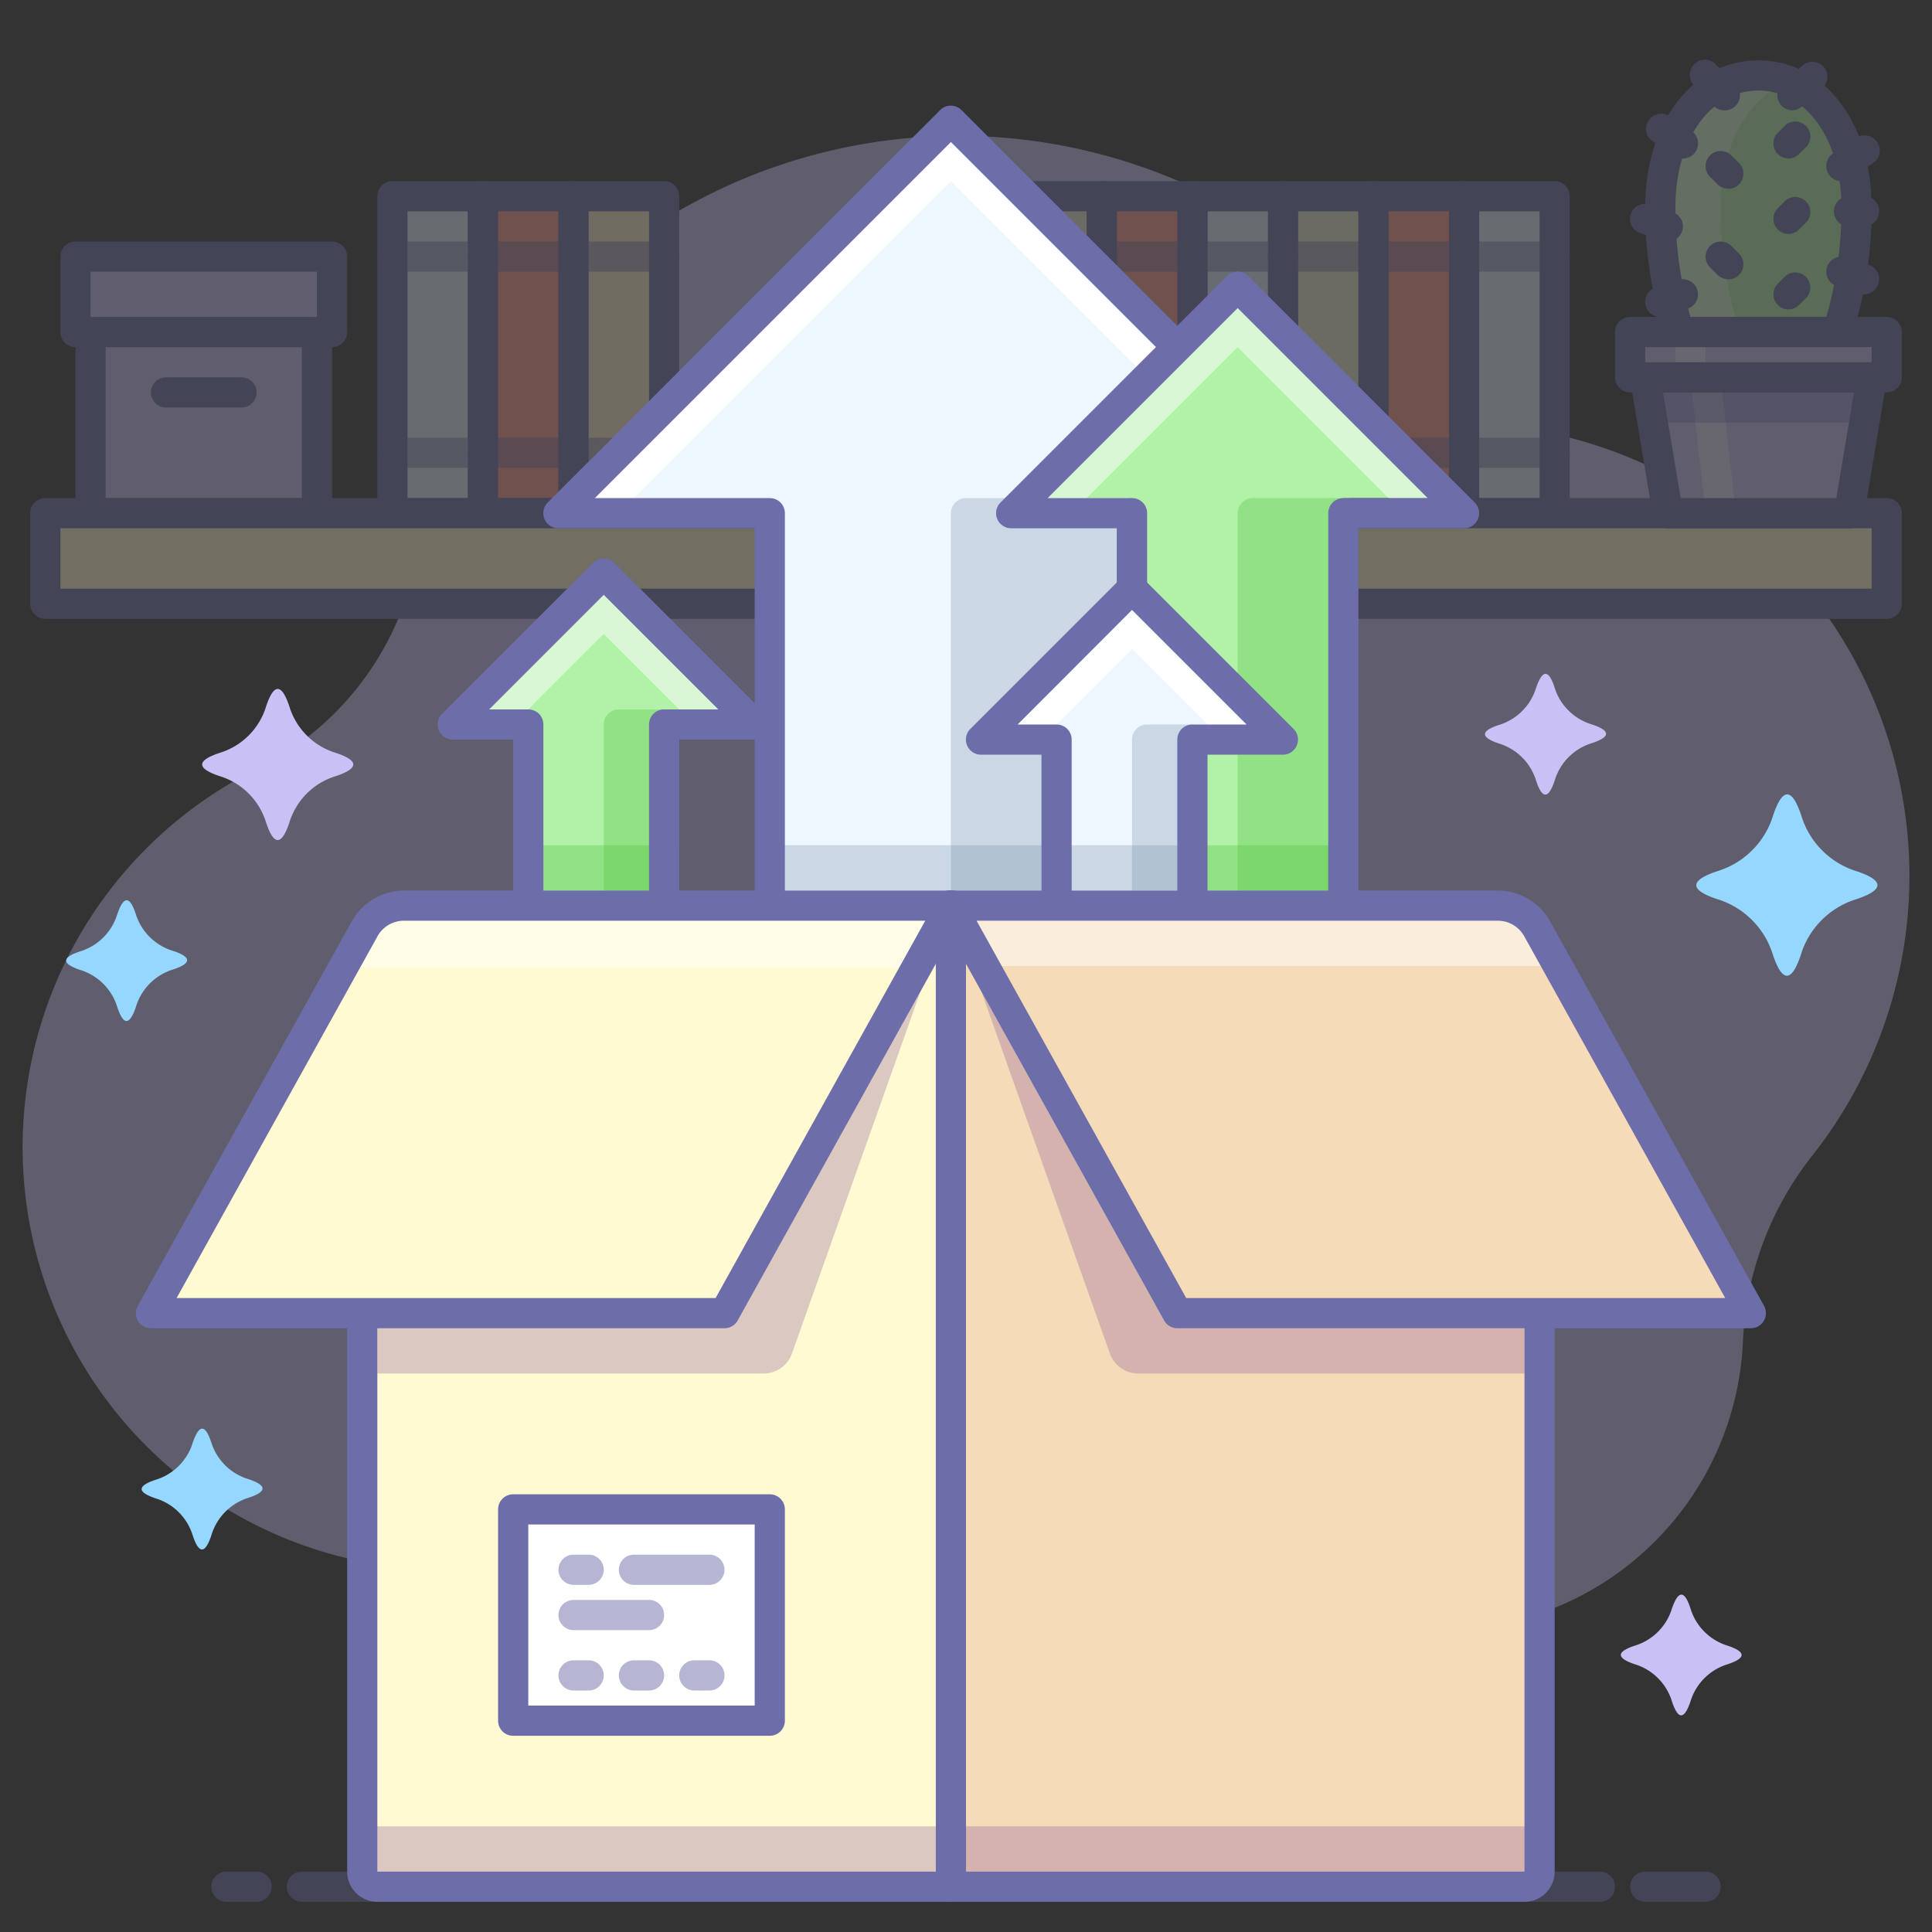<?xml version="1.0" ?><svg data-name="003" id="_003" viewBox="0 0 128 128" xmlns="http://www.w3.org/2000/svg"><rect x="0" y="0" width="128" height="128" fill="#333333" stroke="none"/><defs><style>.cls-1{opacity:0.3;}.cls-12,.cls-2{fill:#c9c1f5;}.cls-3{fill:#e0f3ff;}.cls-4{fill:#6d6daa;}.cls-5{fill:#ff968c;}.cls-6{fill:#fff2cc;}.cls-7{fill:#f2eed5;}.cls-8{fill:#fffad1;}.cls-9{opacity:0.5;}.cls-10{fill:#b1f1a8;}.cls-11,.cls-13{fill:#fff;}.cls-12,.cls-13,.cls-14{fill-rule:evenodd;}.cls-14{fill:#554dad;}.cls-15{fill:#48bc33;}.cls-16{fill:#eef6ff;}.cls-17{fill:#7690a8;}.cls-18{fill:#f5dbb8;}.cls-19{fill:#875499;}.cls-20{fill:#b6b6d4;}.cls-21{fill:#96d7ff;}</style></defs><title/><g class="cls-1"><path class="cls-2" d="M126.19,53.69a30,30,0,0,0-23.51-25A19.69,19.69,0,0,1,91.74,22.1,37,37,0,0,0,27.42,37.78,19.57,19.57,0,0,1,17,50.95,28,28,0,1,0,54.66,88.29,9.41,9.41,0,0,1,63.17,83H64a12.39,12.39,0,0,1,12,9.74,20,20,0,0,0,26.06,14.14A20,20,0,0,0,115.47,89,21.38,21.38,0,0,1,120,76.65,29.91,29.91,0,0,0,126.19,53.69Z"/><rect class="cls-3" height="21" width="6" x="25.99" y="13"/><path class="cls-4" d="M32,35H26a1,1,0,0,1-1-1V13a1,1,0,0,1,1-1h6a1,1,0,0,1,1,1V34A1,1,0,0,1,32,35Zm-5-2h4V14H27Z"/><rect class="cls-2" height="12" width="15" x="5.99" y="22"/><path class="cls-4" d="M21,35H6a1,1,0,0,1-1-1V22a1,1,0,0,1,1-1H21a1,1,0,0,1,1,1V34A1,1,0,0,1,21,35ZM7,33H20V23H7Z"/><rect class="cls-2" height="5" width="17" x="4.99" y="17"/><path class="cls-4" d="M22,23H5a1,1,0,0,1-1-1V17a1,1,0,0,1,1-1H22a1,1,0,0,1,1,1v5A1,1,0,0,1,22,23ZM6,21H21V18H6Z"/><rect class="cls-5" height="21" width="6" x="31.99" y="13"/><path class="cls-4" d="M38,35H32a1,1,0,0,1-1-1V13a1,1,0,0,1,1-1h6a1,1,0,0,1,1,1V34A1,1,0,0,1,38,35Zm-5-2h4V14H33Z"/><rect class="cls-6" height="21" width="6" x="37.99" y="13"/><path class="cls-4" d="M44,35H38a1,1,0,0,1-1-1V13a1,1,0,0,1,1-1h6a1,1,0,0,1,1,1V34A1,1,0,0,1,44,35Zm-5-2h4V14H39Z"/><rect class="cls-7" height="21" width="6" x="85" y="13"/><path class="cls-4" d="M91,35H85a1,1,0,0,1-1-1V13a1,1,0,0,1,1-1h6a1,1,0,0,1,1,1V34A1,1,0,0,1,91,35Zm-5-2h4V14H86Z"/><rect class="cls-3" height="21" width="6" x="97" y="13"/><path class="cls-4" d="M103,35H97a1,1,0,0,1-1-1V13a1,1,0,0,1,1-1h6a1,1,0,0,1,1,1V34A1,1,0,0,1,103,35Zm-5-2h4V14H98Z"/><rect class="cls-5" height="21" width="6" x="91" y="13"/><path class="cls-4" d="M97,35H91a1,1,0,0,1-1-1V13a1,1,0,0,1,1-1h6a1,1,0,0,1,1,1V34A1,1,0,0,1,97,35Zm-5-2h4V14H92Z"/><rect class="cls-7" height="21" width="6" x="67" y="13"/><path class="cls-4" d="M73,35H67a1,1,0,0,1-1-1V13a1,1,0,0,1,1-1h6a1,1,0,0,1,1,1V34A1,1,0,0,1,73,35Zm-5-2h4V14H68Z"/><rect class="cls-3" height="21" width="6" x="79" y="13"/><path class="cls-4" d="M85,35H79a1,1,0,0,1-1-1V13a1,1,0,0,1,1-1h6a1,1,0,0,1,1,1V34A1,1,0,0,1,85,35Zm-5-2h4V14H80Z"/><rect class="cls-5" height="21" width="6" x="73" y="13"/><path class="cls-4" d="M79,35H73a1,1,0,0,1-1-1V13a1,1,0,0,1,1-1h6a1,1,0,0,1,1,1V34A1,1,0,0,1,79,35Zm-5-2h4V14H74Z"/><rect class="cls-8" height="6" width="122.01" x="2.99" y="34"/><path class="cls-4" d="M125,41H3a1,1,0,0,1-1-1V34a1,1,0,0,1,1-1H125a1,1,0,0,1,1,1v6A1,1,0,0,1,125,41ZM4,39H124V35H4Z"/><path class="cls-4" d="M16,27H11a1,1,0,1,1,0-2h5a1,1,0,0,1,0,2Z"/><path class="cls-4" d="M106,126H20a1,1,0,0,1,0-2h86a1,1,0,0,1,0,2Z"/><path class="cls-4" d="M113,126h-4a1,1,0,0,1,0-2h4a1,1,0,0,1,0,2Z"/><path class="cls-4" d="M17,126H15a1,1,0,0,1,0-2h2a1,1,0,1,1,0,2Z"/><g class="cls-9"><path class="cls-4" d="M97,18H91a1,1,0,1,1,0-2h6a1,1,0,0,1,0,2Z"/><path class="cls-4" d="M97,31H91a1,1,0,0,1,0-2h6a1,1,0,0,1,0,2Z"/></g><g class="cls-9"><path class="cls-4" d="M103,18H97a1,1,0,1,1,0-2h6a1,1,0,0,1,0,2Z"/><path class="cls-4" d="M103,31H97a1,1,0,0,1,0-2h6a1,1,0,0,1,0,2Z"/></g><g class="cls-9"><path class="cls-4" d="M91,18H85a1,1,0,1,1,0-2h6a1,1,0,0,1,0,2Z"/><path class="cls-4" d="M91,31H85a1,1,0,0,1,0-2h6a1,1,0,0,1,0,2Z"/></g><g class="cls-9"><path class="cls-4" d="M79,18H73a1,1,0,1,1,0-2h6a1,1,0,0,1,0,2Z"/><path class="cls-4" d="M79,31H73a1,1,0,0,1,0-2h6a1,1,0,0,1,0,2Z"/></g><g class="cls-9"><path class="cls-4" d="M85,18H79a1,1,0,1,1,0-2h6a1,1,0,0,1,0,2Z"/><path class="cls-4" d="M85,31H79a1,1,0,0,1,0-2h6a1,1,0,0,1,0,2Z"/></g><g class="cls-9"><path class="cls-4" d="M73,18H67a1,1,0,1,1,0-2h6a1,1,0,0,1,0,2Z"/><path class="cls-4" d="M73,31H67a1,1,0,0,1,0-2h6a1,1,0,0,1,0,2Z"/></g><g class="cls-9"><path class="cls-4" d="M38,18H32a1,1,0,0,1,0-2h6a1,1,0,0,1,0,2Z"/><path class="cls-4" d="M38,31H32a1,1,0,0,1,0-2h6a1,1,0,0,1,0,2Z"/></g><g class="cls-9"><path class="cls-4" d="M44,18H38a1,1,0,1,1,0-2h6a1,1,0,0,1,0,2Z"/><path class="cls-4" d="M44,31H38a1,1,0,0,1,0-2h6a1,1,0,0,1,0,2Z"/></g><g class="cls-9"><path class="cls-4" d="M32,18H26a1,1,0,0,1,0-2h6a1,1,0,0,1,0,2Z"/><path class="cls-4" d="M32,31H26a1,1,0,0,1,0-2h6a1,1,0,0,1,0,2Z"/></g><path class="cls-10" d="M121.73,22A26.56,26.56,0,0,0,123,13.73c0-5.3-2.91-8.74-6.5-8.74S110,8.5,110,13.73A26.56,26.56,0,0,0,111.27,22Z"/><g class="cls-9"><path class="cls-11" d="M118.51,5.38a5.43,5.43,0,0,0-2-.39c-3.59,0-6.5,3.5-6.5,8.74A26.56,26.56,0,0,0,111.27,22h4A26.56,26.56,0,0,1,114,13.73C114,9.51,115.89,6.42,118.51,5.38Z"/></g><path class="cls-4" d="M121.73,23H111.27a1,1,0,0,1-.95-.68A27.42,27.42,0,0,1,109,13.73C109,8.09,112.15,4,116.5,4s7.5,4.09,7.5,9.74a27.42,27.42,0,0,1-1.32,8.59A1,1,0,0,1,121.73,23ZM112,21h9a26,26,0,0,0,1-7.26C122,9.25,119.69,6,116.5,6S111,9.25,111,13.73A26,26,0,0,0,112,21Z"/><path class="cls-4" d="M111.5,10.5a1,1,0,0,1-.55-.17l-1.5-1a1,1,0,0,1,1.11-1.66l1.5,1a1,1,0,0,1-.56,1.83Z"/><path class="cls-4" d="M114.25,7.31a1,1,0,0,1-.73-.31l-1.24-1.31a1,1,0,1,1,1.45-1.37L115,5.62a1,1,0,0,1-.73,1.69Z"/><path class="cls-4" d="M118.75,7.31a1,1,0,0,1-.68-1.73l1.32-1.22a1,1,0,0,1,1.36,1.47L119.43,7A1,1,0,0,1,118.75,7.31Z"/><path class="cls-4" d="M110.5,16a1,1,0,0,1-.32-.05l-1.5-.5a1,1,0,0,1,.63-1.9l1.5.5A1,1,0,0,1,110.5,16Z"/><path class="cls-4" d="M110,21a1,1,0,0,1-.32-1.95l1.5-.5a1,1,0,0,1,.63,1.9l-1.5.5A1,1,0,0,1,110,21Z"/><path class="cls-4" d="M122,12a1,1,0,0,1-.56-1.83l1.5-1a1,1,0,1,1,1.11,1.66l-1.5,1A1,1,0,0,1,122,12Z"/><path class="cls-4" d="M123.5,15h-1a1,1,0,0,1,0-2h1a1,1,0,0,1,0,2Z"/><path class="cls-4" d="M114.5,18.5a1,1,0,0,1-.71-.29l-.5-.5a1,1,0,0,1,1.42-1.41l.5.5a1,1,0,0,1-.71,1.71Z"/><path class="cls-4" d="M114.5,12.5a1,1,0,0,1-.71-.29l-.5-.5a1,1,0,0,1,1.42-1.41l.5.5a1,1,0,0,1-.71,1.71Z"/><path class="cls-4" d="M118.5,15.5a1,1,0,0,1-.71-1.71l.5-.5a1,1,0,0,1,1.41,1.41l-.5.5A1,1,0,0,1,118.5,15.5Z"/><path class="cls-4" d="M118.5,10.5a1,1,0,0,1-.71-1.71l.5-.5a1,1,0,0,1,1.41,1.41l-.5.5A1,1,0,0,1,118.5,10.5Z"/><path class="cls-4" d="M118.5,20.5a1,1,0,0,1-.71-1.71l.5-.5a1,1,0,0,1,1.41,1.41l-.5.5A1,1,0,0,1,118.5,20.5Z"/><path class="cls-4" d="M123.5,19.5a1,1,0,0,1-.32-.05l-1.5-.5a1,1,0,0,1,.63-1.9l1.5.5a1,1,0,0,1-.32,1.95Z"/><polygon class="cls-12" points="122.5 34 110.5 34 109 25 124 25 122.5 34"/><g class="cls-9"><polygon class="cls-13" points="115 34 113 34 112 25 114 25 115 34"/></g><g class="cls-1"><polygon class="cls-14" points="123.5 28 124 25 109 25 109.5 28 123.5 28"/></g><path class="cls-4" d="M122.5,35h-12a1,1,0,0,1-1-.84l-1.5-9A1,1,0,0,1,109,24h15a1,1,0,0,1,1,1.16l-1.5,9A1,1,0,0,1,122.5,35Zm-11.15-2h10.31l1.17-7H110.18Z"/><rect class="cls-2" height="3" width="17" x="108" y="22"/><g class="cls-9"><rect class="cls-11" height="3" width="2" x="111" y="22"/></g><path class="cls-4" d="M125,26H108a1,1,0,0,1-1-1V22a1,1,0,0,1,1-1h17a1,1,0,0,1,1,1v3A1,1,0,0,1,125,26Zm-16-2h15V23H109Z"/></g><polygon class="cls-10" points="35 92 35 48 30 48 40 38 50 48 44 48 44 92 35 92"/><g class="cls-1"><rect class="cls-15" height="3" width="11" x="34" y="56"/></g><g class="cls-1"><path class="cls-15" d="M45,60H40V48a1,1,0,0,1,1-1h4Z"/></g><g class="cls-9"><polygon class="cls-11" points="40 42 46 48 50 48 40 38 30 48 34 48 40 42"/></g><path class="cls-4" d="M44,93H35a1,1,0,0,1-1-1V49H30a1,1,0,0,1-.71-1.71l10-10a1,1,0,0,1,1.41,0l10,10A1,1,0,0,1,50,49H45V92A1,1,0,0,1,44,93Zm-8-2h7V48a1,1,0,0,1,1-1h3.59L40,39.41,32.41,47H35a1,1,0,0,1,1,1Z"/><polyline class="cls-16" points="51 88 51 34 37 34 63 8 89 34 75 34 75 88"/><g class="cls-1"><rect class="cls-17" height="3" width="24" x="51" y="56"/></g><g class="cls-1"><path class="cls-17" d="M75,60H63V34a1,1,0,0,1,1-1H75Z"/></g><polygon class="cls-11" points="63 12 85 34 89 34 63 8 37 34 41 34 63 12"/><path class="cls-4" d="M75,89a1,1,0,0,1-1-1V34a1,1,0,0,1,1-1H86.59L63,9.41,39.41,33H51a1,1,0,0,1,1,1V88a1,1,0,0,1-2,0V35H37a1,1,0,0,1-.71-1.71l26-26a1,1,0,0,1,1.41,0l26,26A1,1,0,0,1,89,35H76V88A1,1,0,0,1,75,89Z"/><polygon class="cls-10" points="75 78 75 33 67 33 82 18 97 33 89 33 89 78 75 78"/><g class="cls-1"><rect class="cls-15" height="3" width="14" x="75" y="56"/></g><g class="cls-1"><path class="cls-15" d="M89,62H82V34a1,1,0,0,1,1-1h6Z"/></g><g class="cls-9"><polygon class="cls-11" points="82 23 93 34 97 34 82 19 67 34 71 34 82 23"/></g><path class="cls-4" d="M89,80H75a1,1,0,0,1-1-1V35H67a1,1,0,0,1-.71-1.71l15-15a1,1,0,0,1,1.41,0l15,15A1,1,0,0,1,97,35H90V79A1,1,0,0,1,89,80ZM76,78H88V34a1,1,0,0,1,1-1h5.59L82,20.41,69.41,33H75a1,1,0,0,1,1,1Z"/><polygon class="cls-16" points="70 93 70 49 65 49 75 39 85 49 79 49 79 93 70 93"/><g class="cls-1"><rect class="cls-17" height="3" width="9" x="70" y="56"/></g><g class="cls-1"><path class="cls-17" d="M79,59H75V49a1,1,0,0,1,1-1h3Z"/></g><polygon class="cls-11" points="75 43 81 49 85 49 75 39 65 49 69 49 75 43"/><path class="cls-4" d="M79,94H70a1,1,0,0,1-1-1V50H65a1,1,0,0,1-.71-1.71l10-10a1,1,0,0,1,1.41,0l10,10A1,1,0,0,1,85,50H80V93A1,1,0,0,1,79,94Zm-8-2h7V49a1,1,0,0,1,1-1h3.59L75,40.41,67.42,48H70a1,1,0,0,1,1,1Z"/><path class="cls-18" d="M63,125h38a1,1,0,0,0,1-1V67L63,60Z"/><g class="cls-1"><path class="cls-19" d="M101,121H63v4h38a1,1,0,0,0,1-1v-4A1,1,0,0,1,101,121Z"/></g><path class="cls-4" d="M101,126H63a1,1,0,0,1-1-1V60a1,1,0,0,1,1.18-1l39,7a1,1,0,0,1,.82,1v57A2,2,0,0,1,101,126Zm-37-2h37V67.84L64,61.2Z"/><path class="cls-8" d="M25,125H63V60L24,67v57A1,1,0,0,0,25,125Z"/><g class="cls-1"><path class="cls-19" d="M24,120v4a1,1,0,0,0,1,1H63v-4H25A1,1,0,0,1,24,120Z"/></g><path class="cls-4" d="M63,126H25a2,2,0,0,1-2-2V67a1,1,0,0,1,.82-1l39-7A1,1,0,0,1,64,60v65A1,1,0,0,1,63,126ZM25,67.84V124H62V61.2Z"/><g class="cls-1"><path class="cls-19" d="M25,91H50.59a2,2,0,0,0,1.88-1.33L63,60,25,69Z"/></g><g class="cls-1"><path class="cls-19" d="M75.41,91H101V69L63,60,73.53,89.67A2,2,0,0,0,75.41,91Z"/></g><path class="cls-18" d="M78,87h38L101.85,61.58A3,3,0,0,0,99.21,60H63Z"/><g class="cls-9"><path class="cls-11" d="M101.85,61.58A3,3,0,0,0,99.21,60H63l2.31,4h37.85Z"/></g><path class="cls-4" d="M116,88H78a1,1,0,0,1-.87-.51l-15-27A1,1,0,0,1,63,59H99.21a4,4,0,0,1,3.52,2.1l14.14,25.41A1,1,0,0,1,116,88ZM78.59,86H114.3L101,62.06A2,2,0,0,0,99.21,61H64.7Z"/><path class="cls-8" d="M10,87H48L63,60H26.79a3,3,0,0,0-2.64,1.58Z"/><g class="cls-9"><path class="cls-11" d="M24.15,61.58l-1.37,2.54H60.62L63,60H26.79A3,3,0,0,0,24.15,61.58Z"/></g><path class="cls-4" d="M48,88H10a1,1,0,0,1-.87-1.49L23.28,61.09A4,4,0,0,1,26.79,59H63a1,1,0,0,1,.87,1.49l-15,27A1,1,0,0,1,48,88ZM11.7,86H47.41L61.3,61H26.79A2,2,0,0,0,25,62.05Z"/><rect class="cls-11" height="14" width="17" x="34" y="100"/><path class="cls-4" d="M51,115H34a1,1,0,0,1-1-1V100a1,1,0,0,1,1-1H51a1,1,0,0,1,1,1v14A1,1,0,0,1,51,115Zm-16-2H50V101H35Z"/><path class="cls-20" d="M39,105H38a1,1,0,0,1,0-2h1a1,1,0,0,1,0,2Z"/><path class="cls-20" d="M39,112H38a1,1,0,0,1,0-2h1a1,1,0,0,1,0,2Z"/><path class="cls-20" d="M43,112H42a1,1,0,1,1,0-2h1a1,1,0,0,1,0,2Z"/><path class="cls-20" d="M47,112H46a1,1,0,1,1,0-2h1a1,1,0,1,1,0,2Z"/><path class="cls-20" d="M47,105H42a1,1,0,1,1,0-2h5a1,1,0,1,1,0,2Z"/><path class="cls-20" d="M43,108H38a1,1,0,0,1,0-2h5a1,1,0,0,1,0,2Z"/><path class="cls-21" d="M119.33,54A5.55,5.55,0,0,0,123,57.72q2.77.92,0,1.85a5.55,5.55,0,0,0-3.69,3.69q-.92,2.77-1.85,0a5.55,5.55,0,0,0-3.69-3.69q-2.77-.92,0-1.85A5.55,5.55,0,0,0,117.48,54Q118.41,51.26,119.33,54Z"/><path class="cls-2" d="M103,45.57A3.7,3.7,0,0,0,105.48,48q1.85.62,0,1.23A3.7,3.7,0,0,0,103,51.72q-.62,1.85-1.23,0a3.7,3.7,0,0,0-2.46-2.46q-1.85-.62,0-1.23a3.7,3.7,0,0,0,2.46-2.46Q102.41,43.72,103,45.57Z"/><path class="cls-2" d="M19.17,46.8a4.62,4.62,0,0,0,3.08,3.08q2.31.77,0,1.54a4.62,4.62,0,0,0-3.08,3.08q-.77,2.31-1.54,0a4.62,4.62,0,0,0-3.08-3.08q-2.31-.77,0-1.54a4.62,4.62,0,0,0,3.08-3.08Q18.4,44.49,19.17,46.8Z"/><path class="cls-21" d="M9,60.57A3.7,3.7,0,0,0,11.47,63q1.85.62,0,1.23A3.7,3.7,0,0,0,9,66.72q-.62,1.85-1.23,0a3.7,3.7,0,0,0-2.46-2.46q-1.85-.62,0-1.23a3.7,3.7,0,0,0,2.46-2.46Q8.4,58.72,9,60.57Z"/><path class="cls-21" d="M14,95.57A3.7,3.7,0,0,0,16.47,98q1.85.62,0,1.23A3.7,3.7,0,0,0,14,101.73q-.62,1.85-1.23,0a3.7,3.7,0,0,0-2.46-2.46q-1.85-.62,0-1.23a3.7,3.7,0,0,0,2.46-2.46Q13.4,93.73,14,95.57Z"/><path class="cls-2" d="M112,106.57a3.7,3.7,0,0,0,2.46,2.46q1.85.62,0,1.23a3.7,3.7,0,0,0-2.46,2.46q-.62,1.85-1.23,0a3.7,3.7,0,0,0-2.46-2.46q-1.85-.62,0-1.23a3.7,3.7,0,0,0,2.46-2.46Q111.41,104.73,112,106.57Z"/></svg>